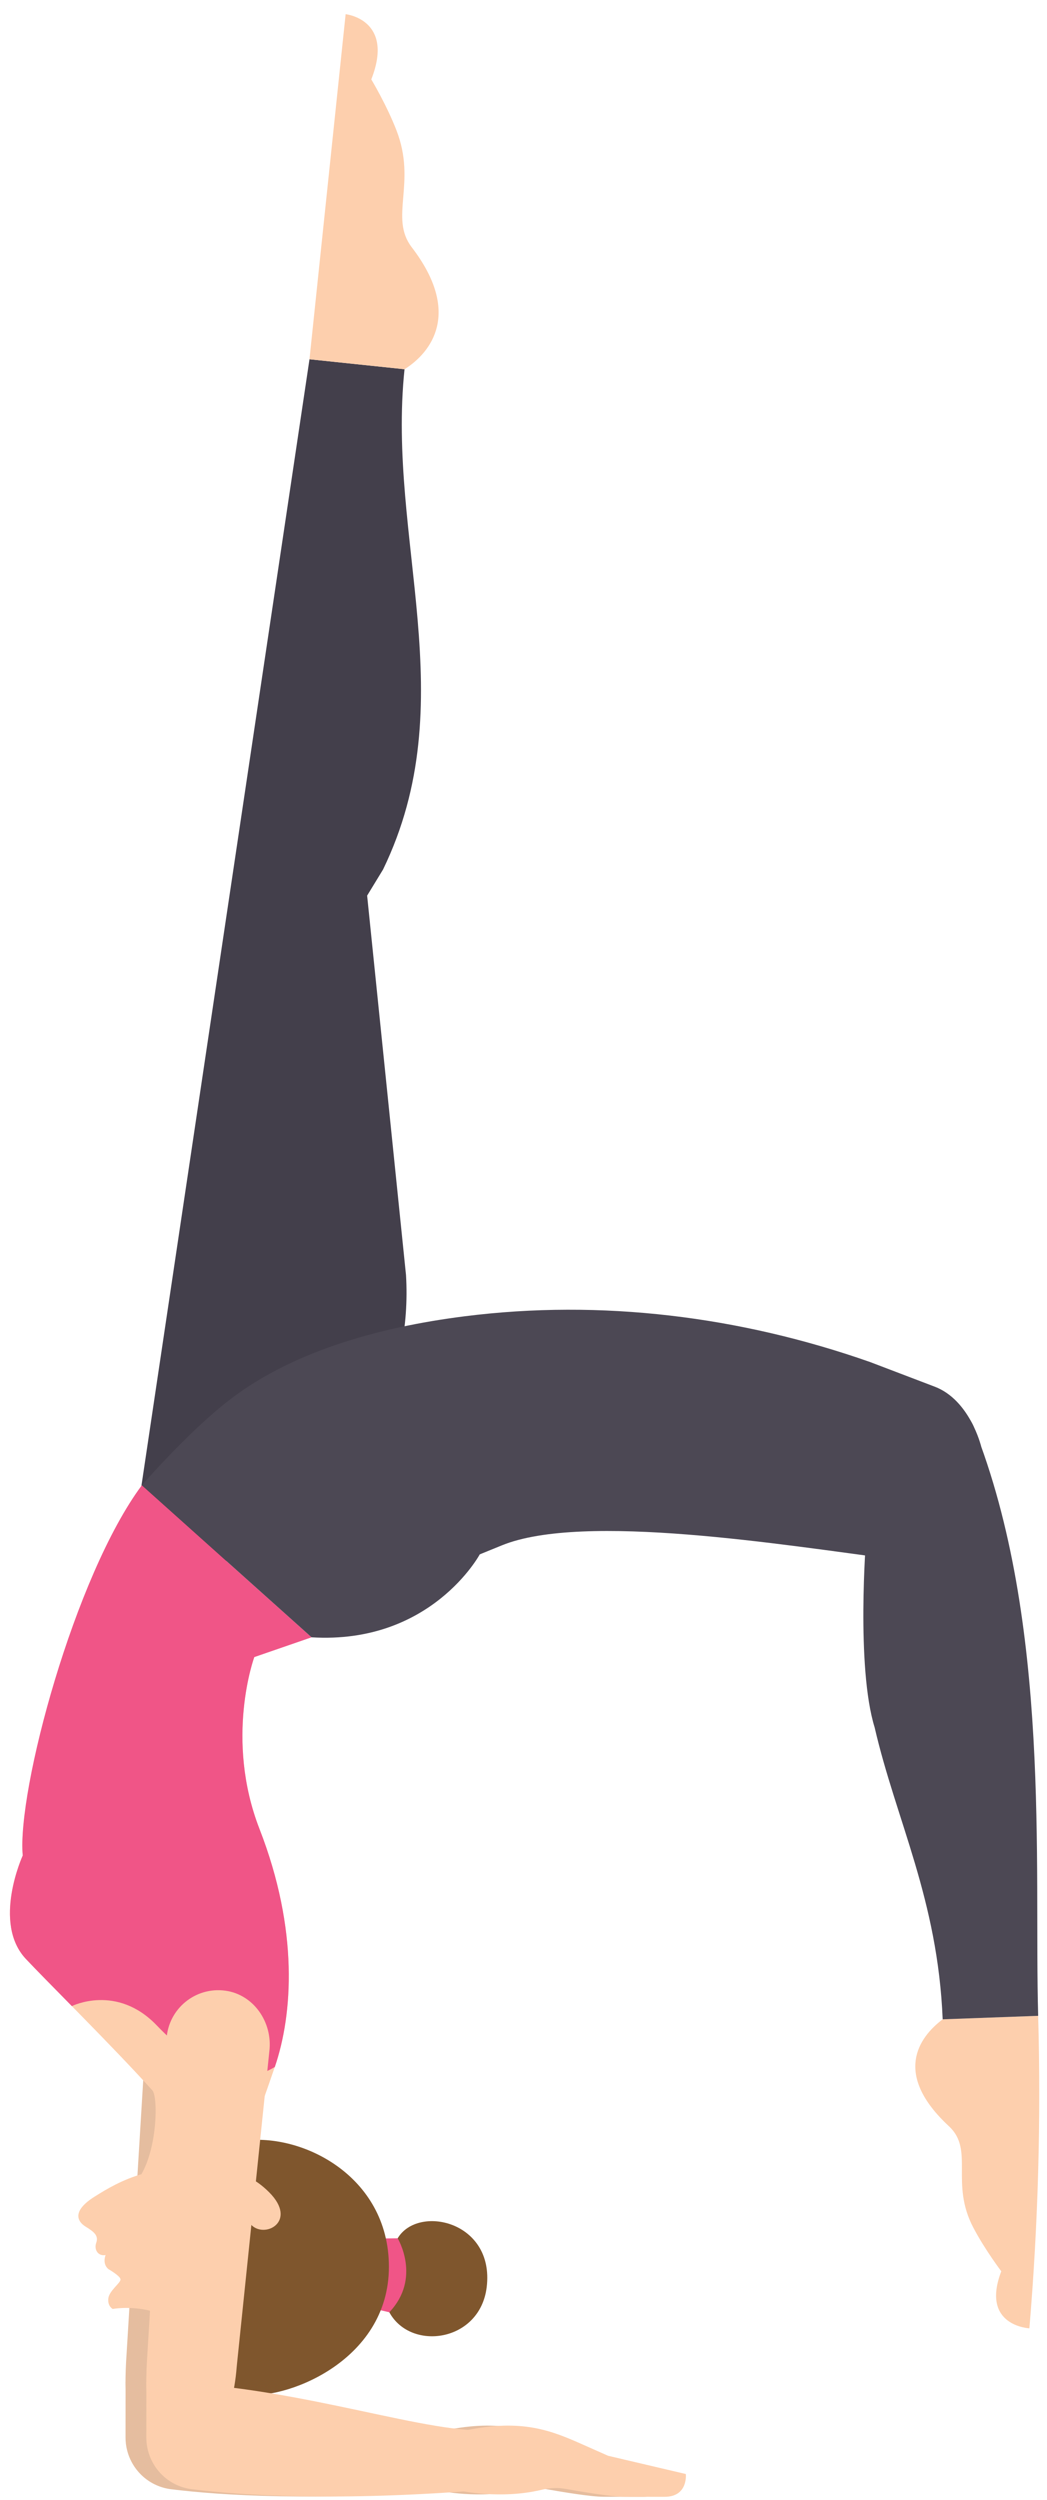 <svg width="70" height="167" viewBox="0 0 70 167" fill="none" xmlns="http://www.w3.org/2000/svg">
<path d="M24.546 59.825L25.611 58.079C31.053 46.856 25.856 36.015 27.046 24.663L20.692 23.997L8.746 103.998C9.847 106.534 16.131 104.281 18.308 102.577C18.379 102.532 18.449 102.487 18.519 102.442C24.307 98.69 27.559 92.056 27.145 85.171L24.546 59.825Z" fill="#433F4B"/>
<path d="M27.046 24.664C28.833 23.541 30.885 20.894 27.529 16.517C26.005 14.53 27.874 12.229 26.508 8.709C25.842 6.992 24.824 5.304 24.824 5.304C26.4 1.293 23.108 0.948 23.108 0.948L20.691 23.998L27.046 24.664Z" fill="#FDCFAD"/>
<path d="M37.538 163.272L39.263 164.037L44.463 165.257C44.463 165.257 44.633 166.781 43.042 166.779C41.451 166.778 41.691 166.778 40.365 166.777C39.47 166.776 37.578 166.453 36.374 166.242C35.855 166.151 35.321 166.19 34.808 166.313C32.076 166.968 29.338 166.367 29.338 166.367C28.994 165.657 29.259 163.644 29.741 162.342C33.535 161.556 35.481 162.36 37.538 163.272Z" fill="#E5BD9F"/>
<path d="M14.453 157.914L16.62 136.988C16.838 135.086 15.571 133.229 13.674 132.971C11.666 132.698 9.879 134.181 9.745 136.17L8.456 157.344C8.386 158.39 8.284 160.502 8.7 161.458C9.301 162.838 10.773 163.943 13.126 162.769C13.911 161.338 14.307 159.745 14.433 158.118C14.439 158.05 14.445 157.982 14.453 157.914Z" fill="#E5BD9F"/>
<path d="M8.506 163.7C8.867 165.078 10.025 166.099 11.439 166.273C14.63 166.668 21.117 167.125 31.235 166.296C32.3 166.209 32.031 162.346 30.738 162.342C26.14 162.327 17.374 159.1 8.396 159.1L8.393 162.814C8.392 163.113 8.43 163.411 8.506 163.7Z" fill="#E5BD9F"/>
<path d="M38.928 163.272L40.653 164.037L45.853 165.257C45.853 165.257 46.023 166.781 44.432 166.779C42.841 166.778 43.081 166.778 41.755 166.777C40.86 166.776 38.968 166.453 37.764 166.242C37.245 166.151 36.71 166.19 36.198 166.313C33.466 166.968 30.728 166.367 30.728 166.367C30.384 165.657 30.649 163.644 31.131 162.342C34.925 161.556 36.871 162.36 38.928 163.272Z" fill="#FDCFAD"/>
<path d="M12.098 147.449L15.287 146.679C15.287 146.679 17.175 141.571 18.374 138.064C19.573 134.557 19.982 128.931 17.35 122.171C15 116.136 17.001 110.688 17.001 110.688L4.884 110.429C4.884 110.429 1.127 119.622 1.52 123.941C1.52 123.941 -0.542 128.441 1.734 130.856C3.292 132.508 7.576 136.735 10.188 139.632C10.562 140.047 10.538 143.344 9.461 145.218L12.098 147.449Z" fill="#FDCFAD"/>
<path d="M26.588 149.509C27.944 147.238 33.07 148.359 32.541 152.767C32.099 156.448 27.46 157.082 26.029 154.452C25.097 152.739 26.199 150.16 26.588 149.509Z" fill="#7F562D"/>
<path d="M25.376 149.526L26.587 149.51C26.587 149.51 28.197 152.169 26.028 154.453L24.983 154.207L25.376 149.526Z" fill="#F05587"/>
<path d="M12.902 156.425C12.755 158.495 13.612 159.426 16.318 159.926C18.857 160.395 26.008 157.831 26.002 151.403C25.996 145.285 20.031 142.351 16.036 143.027C13.795 143.407 13.928 145.959 13.928 145.959C13.928 145.959 13.075 154.003 12.902 156.425Z" fill="#7F562D"/>
<path d="M14.938 158.196C14.938 158.196 14.043 158.358 13.149 157.617C12.706 157.25 12.565 157.109 12.05 156.649C11.078 155.78 11.122 154.568 9.831 154.302C8.541 154.037 7.54 154.232 7.54 154.232C7.54 154.232 7.183 154.06 7.242 153.529C7.3 152.999 8.104 152.473 8.056 152.24C8.009 152.007 7.26 151.577 7.26 151.577C7.26 151.577 6.828 151.297 7.057 150.63C6.565 150.724 6.267 150.275 6.435 149.807C6.602 149.34 6.291 149.078 5.731 148.737C5.171 148.395 4.786 147.698 6.317 146.733C7.849 145.767 10.66 144.089 14.487 145.357C14.487 145.357 16.01 144.459 17.988 146.43C19.965 148.402 17.644 149.601 16.751 148.563C15.722 147.367 14.307 147.527 14.307 147.527C14.307 147.527 14.974 148.302 16.389 149.945C16.389 149.945 13.738 154.942 14.938 158.196Z" fill="#FDCFAD"/>
<path d="M17.002 110.689C17.002 110.689 15.001 116.137 17.351 122.172C19.983 128.931 19.574 134.557 18.375 138.064C16.014 139.544 13.159 138.086 10.482 135.292C7.804 132.497 4.805 134.002 4.805 134.002C3.522 132.697 2.386 131.547 1.735 130.856C-0.542 128.442 1.521 123.942 1.521 123.942C1.128 119.623 4.976 105.272 9.484 99.209L20.833 109.367L17.002 110.689Z" fill="#F05587"/>
<path d="M63.025 134.884C61.398 136.106 59.7 138.566 63.453 142.034C65.153 143.631 63.498 145.812 65.078 148.806C65.849 150.273 66.943 151.715 66.943 151.715C65.545 155.373 68.815 155.523 68.822 155.526C69.409 148.566 69.604 141.599 69.409 134.649C67.282 134.727 65.153 134.805 63.025 134.884Z" fill="#FDCFAD"/>
<path d="M15.844 157.914L18.011 136.988C18.229 135.086 16.963 133.229 15.065 132.971C13.057 132.698 11.27 134.181 11.136 136.17L9.847 157.344C9.777 158.39 9.675 160.502 10.091 161.458C10.692 162.838 12.164 163.943 14.517 162.769C15.302 161.338 15.698 159.745 15.824 158.118C15.829 158.05 15.836 157.982 15.844 157.914Z" fill="#FDCFAD"/>
<path d="M9.897 163.7C10.258 165.078 11.416 166.099 12.83 166.273C16.021 166.668 22.508 167.125 32.626 166.296C33.691 166.209 33.422 162.346 32.129 162.342C27.531 162.327 18.764 159.1 9.787 159.1L9.784 162.814C9.783 163.113 9.821 163.411 9.897 163.7Z" fill="#FDCFAD"/>
<path d="M62.479 92.62L58.173 90.98C49.48 87.927 40.196 86.769 31.055 87.925C25.263 88.658 19.294 90.32 15.019 93.764C13 95.39 10.889 97.624 9.482 99.209L20.831 109.367C28.828 109.856 32.076 103.827 32.076 103.827L33.551 103.226C39.012 101 52.476 103.215 59.782 104.156L65.592 96.597C65.592 96.597 64.847 93.511 62.479 92.62Z" fill="#4C4854"/>
<path d="M57.91 102.704C57.91 102.704 57.222 111.328 58.477 115.39C59.913 121.598 62.696 126.858 63.025 134.884C65.153 134.806 67.282 134.728 69.41 134.65C69.128 124.625 70.287 108.351 65.101 95.302C64.81 94.569 63.88 93.689 63.289 93.264L57.91 102.704Z" fill="#4C4854"/>
</svg>
